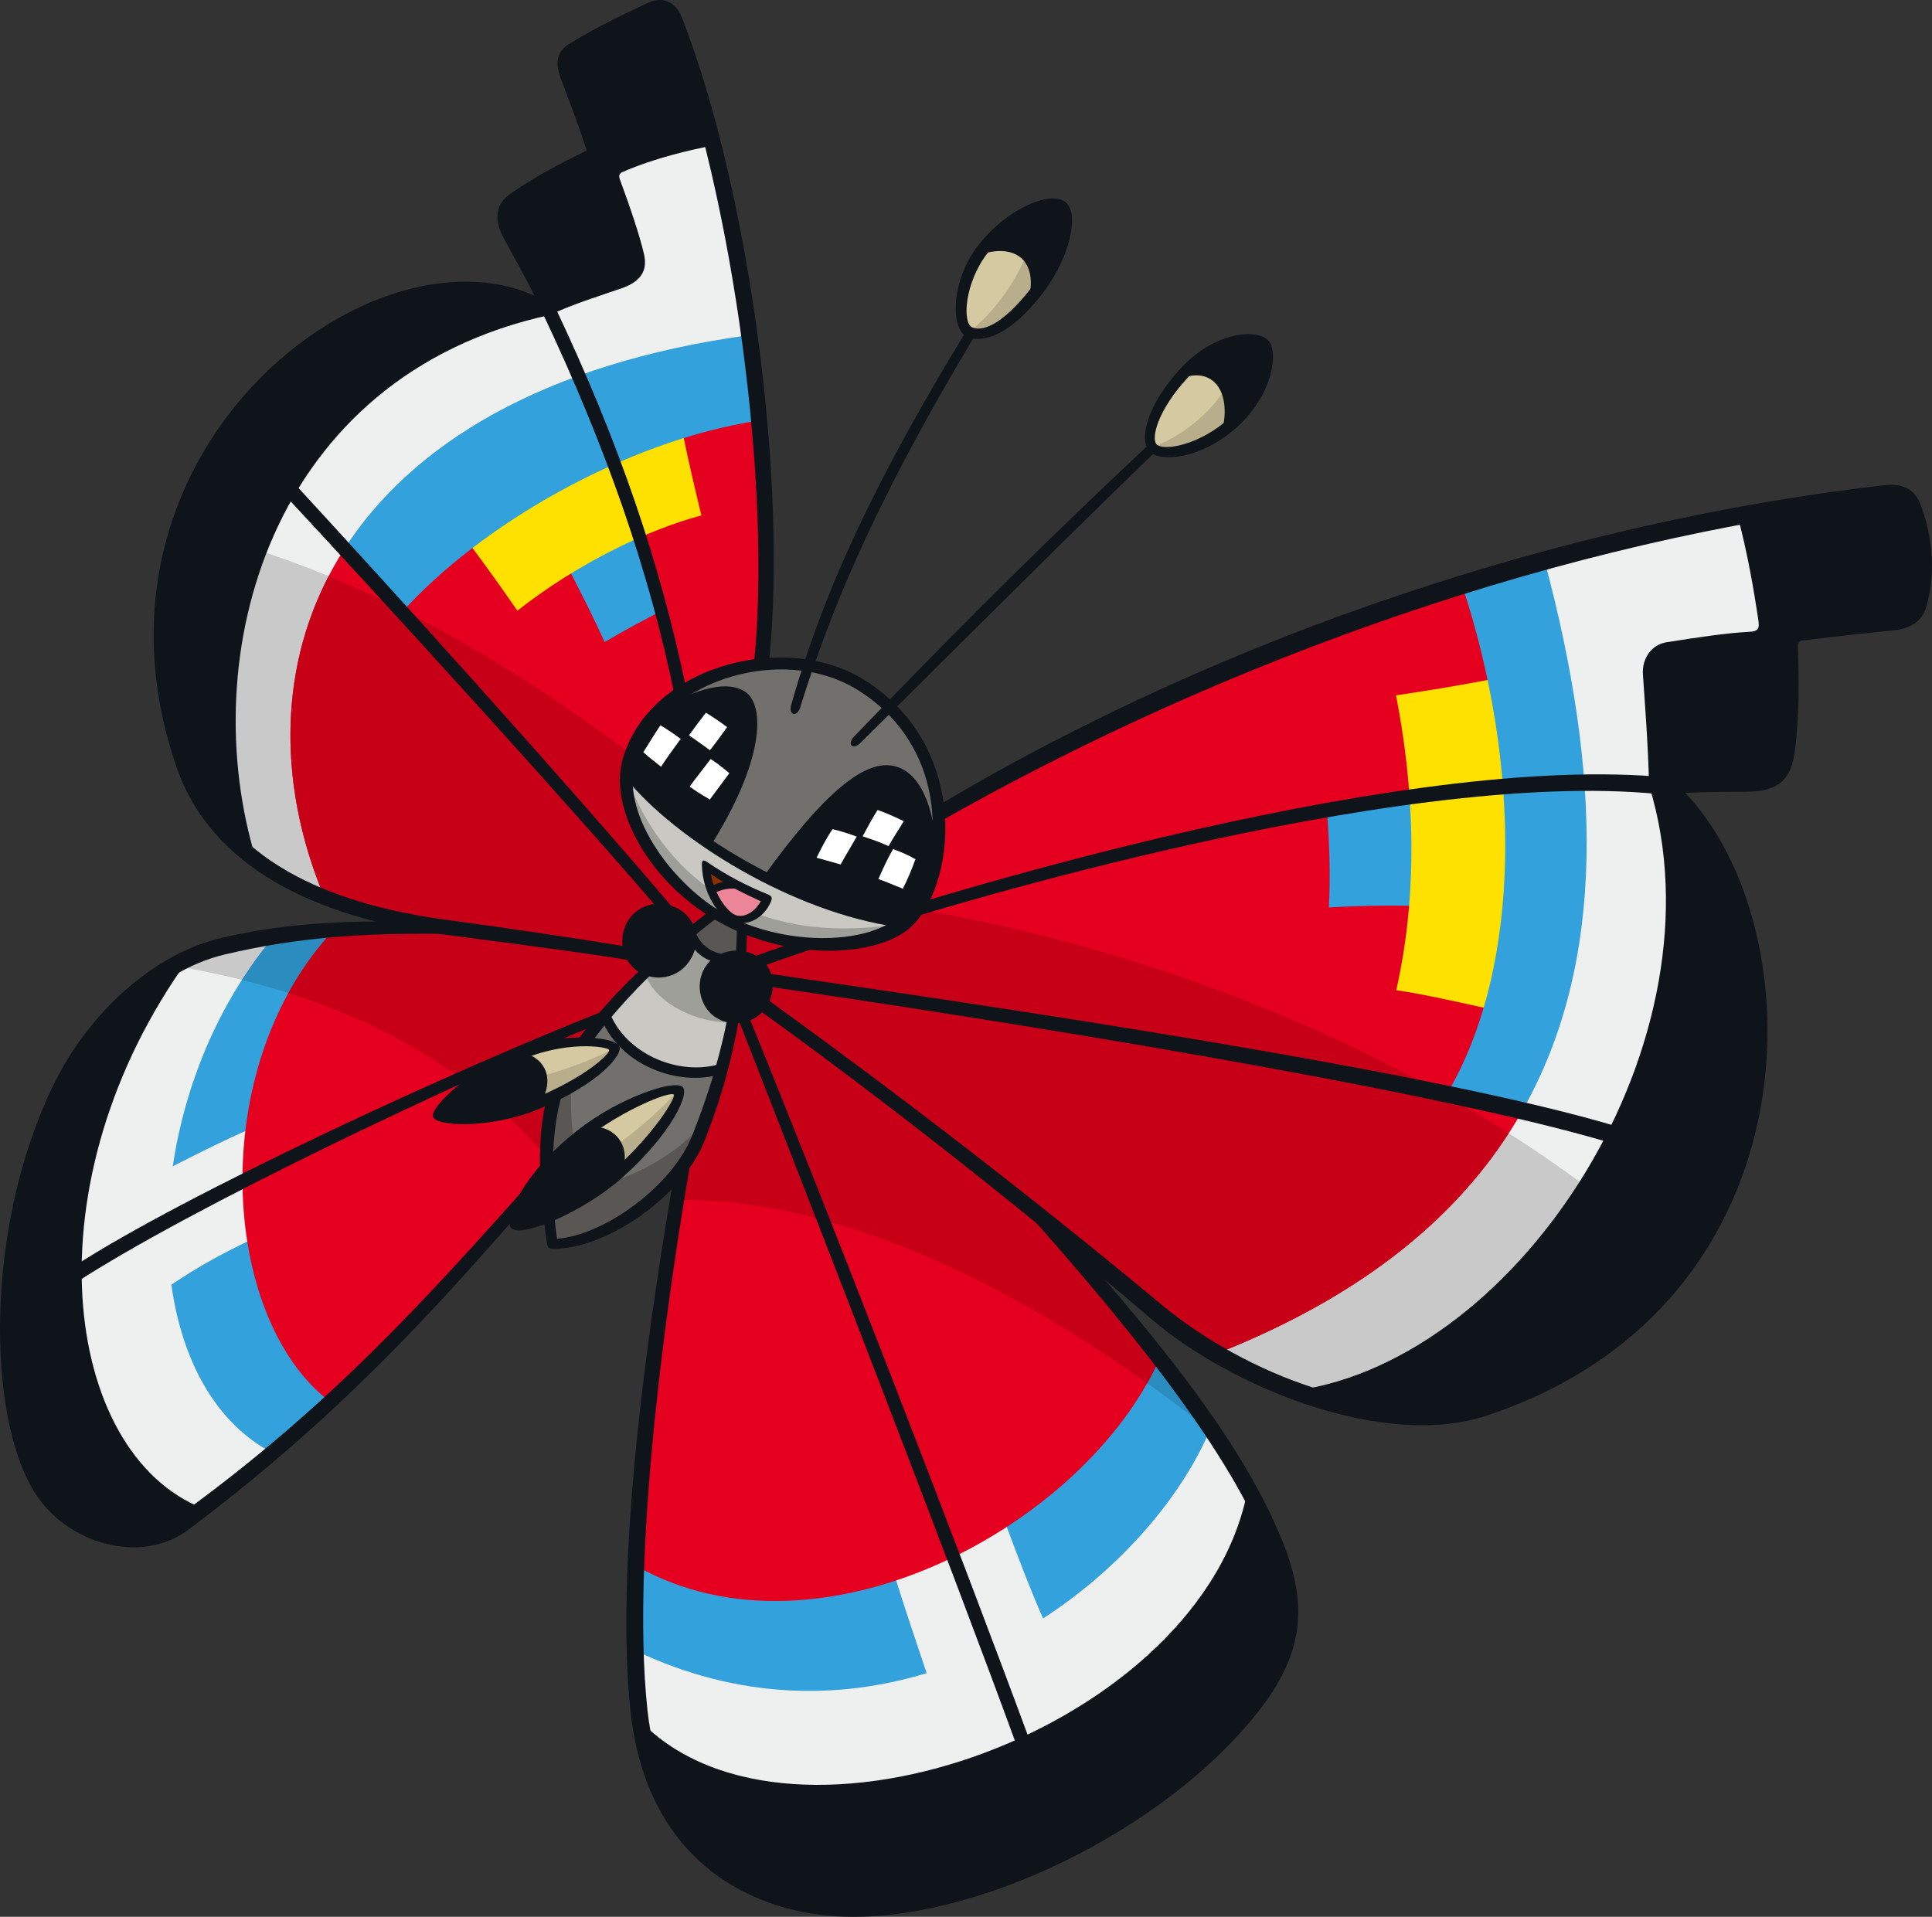 <?xml version="1.0" encoding="UTF-8"?>
<!-- Created with Inkscape (http://www.inkscape.org/) -->
<svg version="1.1" viewBox="0 0 332.52 329.96" xmlns="http://www.w3.org/2000/svg">
 <rect x="0" y="0" width="332.52" height="329.96" fill="#333333" stroke="none"/>
 <g transform="translate(1.5848e-6 1)">
  <path d="m117.62 199.39c-5.081 28.863-10.319 69.494-7.592 94.281 2.111 19.161 14.381 32.178 34.216 33.355 23.739 1.408 55.788-14.912 71.13-34.431 7.463-9.501 8.669-16.821 3.662-28.733-6.946-16.491-21.729-35.034-41.134-56.764-12.716-9.903-41.177-31.303-51.123-38.895-1.164 8.769-3.474 22.763-9.157 31.188" fill="#0f141b"/>
  <path d="m215.51 256.55c-7.822-14.625-21.012-30.872-37.603-49.444-12.73-9.903-41.177-31.303-51.123-38.895-1.164 8.769-3.474 22.763-9.157 31.188-5.095 28.863-10.319 69.494-7.592 94.281 0.122 1.107 0.285 2.181 0.472 3.243 26.236 26.165 97.022 0.863 105-40.373" fill="#eeefef"/>
  <path d="m196.23 228.54-23.165 32.723c2.111 5.712 4.263 11.353 6.459 16.333 13.822-8.97 24.155-21.428 28.849-32.766-3.515-5.21-7.592-10.635-12.142-16.29" fill="#33a1db"/>
  <path d="m196.23 228.54-3.662 5.181c5.181 3.515 10.405 7.349 15.644 11.482 0.041-0.122 0.122-0.244 0.163-0.366-3.515-5.21-7.592-10.635-12.142-16.29" fill="#2b8dbf"/>
  <path d="m329.27 86.633c-0.732-2.054-2.209-2.929-4.923-2.612-46.33 5.368-107 22.404-162.84 55.142l-33.757 19.591c-0.081 2.583-0.285 7.147-0.647 10.075 16.017 11.453 45.282 33.484 71.819 55.903 14.08 11.898 38.924 21.945 56.534 16.175 57.625-18.902 55.128-85.669 31.317-106.87 4.564-0.122 8.956-0.163 13.836-0.203 4.679-0.015 6.43-1.652 6.975-6.085 0.716-5.856 0.618-11.826 0.443-18.141-0.041-1.22 0.59-1.623 1.493-1.737 5.856-0.789 12.085-1.351 16.491-1.839 2.05-0.244 3.617-1.192 4.105-2.901 1.591-5.54 0.96-11.511-0.846-16.52" fill="#0f141b"/>
  <path d="m285.04 134.08c-0.203-7.033-0.517-12.745-0.932-19.003-0.163-2.539 0.875-4.032 2.913-4.363 4.363-0.704 10.061-1.522 14.797-1.81 2.197-0.122 2.498-1.046 2.152-3.356-0.834-5.526-2.038-12.114-3.6-17.912-42.21 7.793-92.214 24.184-138.86 51.525l-33.757 19.591c-0.081 2.583-0.285 7.147-0.647 10.061 16.018 11.453 45.282 33.484 71.82 55.917 6.803 5.741 16.103 11.051 25.892 14.352 39.498-6.071 73.412-61.945 60.222-105" fill="#eeefef"/>
  <path d="m137.97 152.82-10.219 5.928c-0.081 2.583-0.285 7.147-0.647 10.075 16.017 11.453 45.282 33.484 71.819 55.903 6.803 5.741 16.104 11.051 25.892 14.352 18.816-2.885 36.369-17.093 48.167-35.823-38.321-28.59-89.128-46.086-135.01-50.434" fill="#c9c9ca"/>
  <path d="m79.252 158.83c-18.127-0.59-29.494 0.325-41.105 3.088-9.702 2.327-21.256 11.252-27.772 24.729-11.295 23.395-11.252 55.386-3.214 68.332 5.296 8.54 16.922 11.611 24.342 6.243 25.792-18.658 44.277-39.972 62.562-60.897-0.081-15.314 5.124-22.103 19.577-36.297-10.506-1.851-22.261-3.446-34.388-5.196" fill="#0f141b"/>
  <path d="m30.751 164.8c-27.054 38.149-21.672 84.521 3.214 94.583 24.499-18.213 42.411-38.809 60.094-59.06-0.081-15.314 5.124-22.103 19.577-36.297-10.492-1.851-22.261-3.458-34.389-5.196-18.127-0.59-29.494 0.325-41.105 3.088-2.384 0.574-4.88 1.55-7.391 2.885" fill="#eeefef"/>
  <path d="m113.64 164.03c-10.506-1.851-22.26-3.446-34.388-5.196-18.127-0.59-29.494 0.325-41.105 3.088-2.384 0.574-4.894 1.55-7.391 2.885-0.122 0.163-0.244 0.366-0.366 0.533 24.528 4.148 47.205 13.836 63.696 32.824 0.415-13.807 5.798-20.625 19.548-34.13" fill="#c9c9ca"/>
  <path d="m29.738 199.76c4.88-2.482 8.784-4.449 13.075-6.315l17.424-34.575c-4.722 0.244-8.985 0.647-13.061 1.278-9.53 11.31-15.372 25.648-17.438 39.613" fill="#33a1db"/>
  <path d="m41.654 167.68c4.176 1.05 8.281 2.266 12.271 3.702l6.315-12.516c-4.722 0.244-8.984 0.647-13.06 1.278-2.01 2.384-3.849 4.909-5.526 7.535" fill="#2b8dbf"/>
  <path d="m131.1 113.5c3.43-31.504-4.205-82.813-14.955-110.9-0.863-2.225-2.583-2.51-4.177-1.749-4.808 2.295-7.664 3.662-13.032 6.918-1.448 0.875-1.721 1.981-0.891 4.291 1.664 4.607 3.027 8.755 4.55 13.706-5.956 2.856-9.874 4.837-13.951 7.621-1.965 1.351-2.095 3.474-0.875 5.799 2.282 4.377 4.191 8.109 6.645 13.132-27.356-16.118-81.163 24.284-62.505 78.307 6.401 18.5 24.887 25.189 44.937 27.973 10.764 1.493 27.083 3.747 36.785 5.425 3.173-2.685 5.267-4.622 9.358-7.707z" fill="#0f141b"/>
  <path d="m106.25 27.706c-1.05 0.46-1.249 1.033-0.806 2.197 1.737 4.521 3.503 9.745 4.306 13.147 0.431 1.823-0.561 3.645-3.027 4.507-4.636 1.623-8.181 2.742-12.3 4.765-50.463 11.037-61.888 59.993-51.611 93.865 8.798 7.191 21.098 10.606 34.044 12.4 10.764 1.493 27.083 3.747 36.785 5.439 3.157-2.685 5.267-4.621 9.358-7.707l8.109-42.813c2.714-24.93-1.505-62.247-8.712-90.65-5.037 1.005-11.08 2.64-16.146 4.851" fill="#eeefef"/>
  <path d="m76.858 158.59c10.764 1.493 27.083 3.747 36.785 5.439 3.157-2.685 5.253-4.636 9.358-7.707l2.612-13.793c-29.078-24.973-57.022-41.019-81.034-48.77-6.631 17.123-6.616 36.441-1.778 52.429 8.812 7.176 21.112 10.606 34.058 12.4" fill="#c9c9ca"/>
  <path d="m59.32 93.418c-11.553 17.926-11.999 39.742-3.474 60.108 6.444 2.482 13.621 4.048 21.012 5.066 10.764 1.493 27.083 3.747 36.785 5.44 3.157-2.685 5.253-4.636 9.358-7.707l8.109-42.828c1.709-15.774 0.647-36.498-2.181-56.807z" fill="#e60020"/>
  <path d="m127.75 158.75c-0.081 13.161-3.356 25.633-7.621 36.269-3.487 8.712-15.831 17.969-25.045 18.098-1.436-10.549-1.477-20.997 0.989-27.097 2.742-6.731 12.171-18.715 26.925-29.709 1.322 0.863 2.697 1.709 4.751 2.441" fill="#c9c8c3"/>
  <path d="m120.13 195.03c1.522-3.804 2.913-7.851 4.091-12.085-7.018 2.327-17.036-1.363-19.993-9.214-4.09 4.822-6.861 9.128-8.152 12.286-2.47 6.1-2.425 16.562-0.989 27.111 9.214-0.163 21.557-9.386 25.045-18.098" fill="#72706d"/>
  <path d="m59.769 237.37-16.606-24.945c-5.583 2.697-9.3 4.794-13.663 7.722 1.794 12.975 7.564 23.796 17.381 28.949 4.507-3.845 8.784-7.765 12.889-11.726" fill="#33a1db"/>
  <path d="m109.35 283.14c17.697 8.396 34.977 8.496 50.133 3.873-2.197-6.559-3.845-11.439-5.468-16.678l-44.349-5.999c-0.366 6.616-0.472 12.96-0.325 18.802" fill="#33a1db"/>
  <path d="m113.64 164.03c-10.506-1.851-22.26-3.446-34.388-5.196-8.497-0.285-15.486-0.203-21.73 0.203-22.203 23.509-19.619 66.839-0.777 81.206 13.764-12.931 25.591-26.495 37.316-39.914-0.081-15.314 5.124-22.103 19.577-36.297" fill="#e60020"/>
  <path d="m199.61 232.81c-6.272-8.066-13.577-16.606-21.701-25.705-12.731-9.903-41.177-31.317-51.124-38.895-1.164 8.769-3.474 22.763-9.171 31.188-3.588 20.424-7.263 46.732-8.138 69.15 31.561 17.912 77.331-6.904 90.133-35.738" fill="#e60020"/>
  <path d="m98.093 97.337c2.181 4.277 4.162 8.152 5.971 12.185 3.776-2.225 6.788-3.788 9.745-5.354-1.164-4.564-2.254-8.468-3.804-12.831l-7.076-1.42z" fill="#33a1db"/>
  <path d="m80.963 92.861c2.697 3.588 5.425 7.406 8.081 11.267 10.376-8.152 22.303-13.893 31.676-16.405-1.379-5.684-2.152-9.028-3.129-13.75l-21.17 2.942z" fill="#ffe100"/>
  <path d="m128.92 56.693c-35.695 4.894-58.214 18.945-69.695 36.857 2.986 3.316 6.516 7.119 9.932 10.879 13.276-14.869 38.45-29.581 61.486-33.039-0.46-4.88-1.033-9.802-1.721-14.697" fill="#33a1db"/>
  <path d="m265.85 95.574c-33.628 9.186-69.896 23.395-104.34 43.588l-33.757 19.591c-0.081 2.583-0.285 7.147-0.647 10.075 16.017 11.453 45.282 33.484 71.819 55.903 3.043 2.567 6.602 5.037 10.463 7.291 26.05-10.291 42.871-24.572 52.645-41.837z" fill="#e60020"/>
  <path d="m243.24 154.91c-4.808-0.081-9.659 0.015-14.525 0.285 0.285-5.913 0.081-11.18-0.325-16.649 4.521-0.846 9.3-1.562 14.309-2.295l3.889 8.324z" fill="#33a1db"/>
  <path d="m257.26 115.8c-5.598 1.135-11.64 2.095-16.993 2.901 2.958 14.941 4.06 33.14 0.041 50.75 5.195 0.773 10.133 1.953 15.802 3.173l8.568-29.939z" fill="#ffe100"/>
  <path d="m251.64 99.725c10.133 30.628 10.506 65.461-2.64 87.636 3.845 0.789 8.496 1.806 12.989 2.885 0.015-0.015 0.029-0.041 0.041-0.081 14.639-25.863 13.491-58.472 3.816-94.597-4.693 1.278-9.429 2.669-14.209 4.148" fill="#33a1db"/>
  <path d="m127.75 158.75c-2.05-0.732-3.43-1.579-4.751-2.441-1.408 1.062-2.754 2.124-4.076 3.186 0.773 3.56 4.794 5.483 8.64 4.277 0.122-1.664 0.163-3.344 0.203-5.023" fill="#595653"/>
  <path d="m111.03 166.48c0.976 4.032 7.291 8.568 15.027 8.568 0.675-3.6 1.204-7.09 1.505-11.281-3.173 0.602-6.932 0.203-8.64-4.277-2.901 2.384-5.066 4.263-7.894 6.989" fill="#9f9f9a"/>
  <path d="m99.159 180.57c-2.384 10.305 0.659 21.701 2.038 22.404 1.737 0.891 14.137-3.23 19.935-10.922-3.816 12.3-17.309 21.026-25.892 21.156-1.664-9.085-2.612-24.126 3.918-32.638" fill="#595653"/>
  <g fill="#c70018">
   <path d="m76.858 158.59c10.764 1.493 27.083 3.747 36.785 5.439 3.157-2.685 5.253-4.636 9.358-7.707l2.612-13.793c-24.356-20.926-47.922-35.579-69.049-44.349-8.798 16.95-8.497 36.742-0.704 55.343 6.43 2.482 13.606 4.048 20.997 5.066"/>
   <path d="m94.094 198.16c0.415-13.821 5.798-20.639 19.548-34.13-10.506-1.867-22.261-3.458-34.388-5.21-8.497-0.285-15.486-0.203-21.73 0.203-3.112 3.3-5.712 6.989-7.879 10.922 16.993 5.396 32.379 14.309 44.449 28.217"/>
   <path d="m137.97 152.82-10.219 5.928c-0.081 2.583-0.285 7.147-0.647 10.075 16.017 11.453 45.282 33.484 71.819 55.903 3.043 2.567 6.602 5.037 10.463 7.291 24.069-9.516 40.244-22.419 50.276-37.948-36.326-23.165-80.948-37.388-121.69-41.249"/>
   <path d="m126.78 168.21c-1.164 8.769-3.474 22.763-9.157 31.188-0.366 1.994-0.704 4.06-1.062 6.171 23.366-0.407 51.741 10.75 80.876 31.547 0.806-1.42 1.538-2.856 2.168-4.306-6.258-8.066-13.577-16.606-21.701-25.705-12.717-9.903-41.177-31.303-51.123-38.895"/>
  </g>
  <g fill="#0f141b">
   <path d="m128.57 159.02c-0.122 11.669-2.396 24.069-7.363 36.484-3.674 9.186-16.433 18.414-25.949 18.486-0.732 0.015-1.005-0.244-1.107-0.875-1.562-10.377-1.937-20.797 0.789-27.514 2.844-6.989 12.601-18.83 27.298-29.824l1.522 0.96c-14.367 10.778-23.925 22.949-26.638 29.623-2.14 5.282-2.612 16.319-1.261 25.877 8.382-0.647 19.864-9.229 23.237-17.682 4.98-12.444 7.692-24.6 7.736-36.254z"/>
   <path d="m127.58 164.57c-4.263 1.278-8.353-0.932-9.272-4.535l1.278-1.164c0.602 3.055 4.119 5.382 8.023 4.09z"/>
   <path d="m123.94 183.94c-7.291 2.152-17.18-1.607-20.395-9.458l1.261-1.493c2.685 7.406 12.185 11.525 19.591 9.014z"/>
   <path d="m109.07 164.42c-7.564-1.306-21.887-3.129-32.408-4.521-22.433-2.958-40.33-11.625-46.272-28.834-18.615-54.008 33.083-94.022 61.586-81.163-1.965-4.003-3.328-6.215-5.411-10.162-1.562-2.998-1.22-5.669 1.204-7.334 4.133-2.84 7.908-4.937 13.204-7.478-1.477-4.664-2.697-7.75-4.392-12.228-1.017-2.697-0.976-4.707 1.493-6.215 5.354-3.243 8.683-4.722 13.42-6.989 2.384-1.135 4.751-0.366 5.899 2.583 11.611 29.81 18.271 80.144 14.927 111.19l-2.583 0.163c3.214-29.91-3.531-80.589-14.812-110.07-0.561-1.477-1.306-1.896-2.799-1.192-4.693 2.254-6.975 3.487-12.271 6.702-0.818 0.504-0.96 1.379-0.366 3.015 1.635 4.521 2.555 7.377 4.349 13.204 0.325 1.05 0.285 1.55-0.863 2.095-5.468 2.628-9.3 4.32-13.491 7.191-2.01 1.379-1.351 2.929-0.561 4.449 2.384 4.535 4.177 7.865 6.631 13.047l-3.112 0.989c-25.475-13.075-77.072 24.514-59.146 77.23 5.669 16.692 22.763 24.499 43.789 27.284 10.19 1.363 23.337 3.328 31.073 4.621z"/>
   <path d="m88.679 208.59c-13.822 15.73-30.312 34.288-56.319 53.779-7.994 5.985-20.825 2.526-26.437-6.516-8.21-13.219-8.54-45.641 3.173-69.882 6.258-12.96 17.61-22.792 28.748-25.447 10.291-2.453 19.835-3.1 34.604-2.885l12.372 2.368c-20.71-0.891-33.843 0.366-46.258 3.328-12.171 2.901-22.361 14.481-26.968 24.012-11.023 22.806-11.152 54.008-3.259 66.825 5.167 8.367 15.658 10.664 22.318 5.841 26.179-18.931 42.498-37.245 60.783-57.668z"/>
   <path d="m41.307 144.9c-9.731-33.542 2.323-82.885 52.702-93.578 3.544-1.737 8.569-3.515 12.228-4.794 2.498-0.863 2.657-1.823 2.295-3.356-0.745-3.112-2.327-7.721-4.22-12.673-0.789-2.05-0.285-3.186 1.391-3.934 5.87-2.571 12.587-4.177 16.405-4.937l0.602 2.413c-3.747 0.745-9.817 2.067-15.615 4.593-0.488 0.203-0.647 0.618-0.407 1.249 1.737 4.722 3.385 9.544 4.148 12.846 0.529 2.356 0.014 4.564-3.861 5.899-3.804 1.322-8.654 2.811-12.156 4.535-0.041 0.015-0.081 0.029-0.122 0.041-48.382 10.506-61.399 58.888-50.578 93.908z"/>
   <path d="m116.17 118.99c-4.42-21.643-11.826-43-22.921-66.408l2.295-0.704c11.037 23.323 18.127 44.191 22.576 65.749z"/>
   <path d="m113.26 155.43c-17.294-20.194-49.774-55.659-64.198-71.159l1.379-2.282c16.161 17.51 47.693 52.372 65.892 73.915z"/>
   <path d="m33.041 260.2c-24.413-8.755-31.03-56.175-4.277-94.295l3.804-1.994c-27.973 38.565-21.859 85.296 2.413 94.769z"/>
   <path d="m103.15 175.17c-24.615 10.104-70.155 31.618-90.377 44.808l-0.041-2.986c18.801-12.242 65.318-33.843 92.372-44.435z"/>
   <path d="m285 132.66c5.411-0.244 10.535-0.407 15.673-0.431 4.133-0.015 4.98-1.164 5.411-4.679 0.716-5.827 0.688-11.597 0.325-17.84-0.081-1.937 0.745-3.145 2.929-3.417 6.028-0.732 12.056-1.306 16.491-1.806 1.595-0.203 2.453-0.415 2.828-1.823 1.351-5.052 1.062-9.932-0.903-15.371-0.602-1.692-1.465-1.965-3.474-1.737-54.525 6.315-112.7 26.567-162.68 54.97l-0.163-2.844c49.372-29.451 108.19-48.841 162.67-55.142 3.731-0.431 5.54 0.806 6.559 3.617 2.181 5.999 2.413 12.027 0.834 17.438-0.631 2.197-2.628 3.617-5.425 3.889-4.55 0.46-9.745 1.033-15.888 1.778-0.488 0.041-0.761 0.407-0.745 0.948 0.203 6.229 0.244 11.869-0.488 17.797-0.618 5.038-2.612 7.248-8.353 7.277-5.138 0.029-9.76 0.081-15.185 0.407z"/>
   <path d="m129.26 163.82c28.188-10.09 109.12-34.805 155.74-31.159l0.415 3.027c-44.923-4.464-126.24 19.534-154.27 29.666z"/>
   <path d="m131.64 170.73c9.429 6.832 37.158 26.939 68.232 52.817 14.065 11.726 37.675 21.399 55.271 15.615 57.252-18.83 53.133-84.464 29.724-105.27l3.662 0.081c24.098 22.418 25.561 89.43-32.695 108.73-17.582 5.827-43.875-4.808-57.783-16.735-30.657-26.279-58.156-46.473-67.629-53.247z"/>
   <path d="m277.28 195.76c-31.991-9.588-107.43-21.442-145.15-26.939l-0.366-2.295c38.866 5.684 114.58 16.706 146.85 26.48z"/>
   <path d="m222.86 238.4c38.938-5.411 74.346-60.553 60.998-104.11-0.015-0.041-0.029-0.081-0.029-0.163-0.203-7.549-0.704-13.606-1.062-19.017-0.203-2.856 1.595-5.153 3.991-5.54 6.229-0.989 10.477-1.595 14.252-1.806 1.709-0.081 1.839-0.574 1.595-2.225-0.716-4.808-1.867-11.54-3.544-17.711l2.555-0.415c1.664 6.2 2.872 13.103 3.6 17.912 0.407 2.657-0.203 4.593-3.474 4.78-3.731 0.203-8.367 0.745-14.553 1.737-1.721 0.285-2.05 1.107-1.908 3.287 0.366 5.397 0.59 11.353 0.789 18.888 13.449 44.162-20.079 98.716-59.232 105.71z"/>
   <path d="m119.09 197.68c-3.271 18.443-10.793 67.112-7.636 95.874 2.067 18.715 13.979 30.886 32.939 32.006 22.218 1.322 54.353-14.396 69.767-34.001 6.903-8.798 8.367-15.572 3.487-27.169-7.119-16.907-23.409-37.273-44.034-60.222l10.104 7.721c17.912 20.309 30.14 36.053 36.671 51.582 4.923 11.712 4.076 20.108-3.861 30.198-16.104 20.495-49.057 36.584-72.466 35.206-15.917-0.948-32.795-10.377-35.522-35.135-3.043-27.657 3.975-72.178 7.449-92.243z"/>
   <path d="m216.23 257.88c-8.31 40.876-78.565 66.351-105.4 40.747l-0.574-3.316c26.093 26.739 97.137 1.021 104.54-40.172z"/>
   <path d="m175.13 299.88c-11.798-32.322-34.46-90.693-48.152-125.68l1.806-0.443c14.108 34.589 36.627 92.759 48.54 125.11z"/>
  </g>
  <path d="m108.16 130.53c3.816-15.386 26.236-22.174 39.943-13.663 18.17 11.267 15.214 34.575 7.535 40.976-6.114 5.081-20.524 5.023-30.972-0.618-11.783-6.358-18.443-18.902-16.505-26.696" fill="#72706d"/>
  <path d="m124.67 157.22c10.448 5.64 24.858 5.698 30.973 0.618 0.041-0.041 0.122-0.122 0.163-0.163-18.63-1.823-39.225-15.013-47.909-25.676-0.863 7.822 5.684 19.261 16.764 25.231" fill="#c9c8c3"/>
  <path d="m111.18 123.54c8.697-5.483 14.022-6.588 16.663-4.765 3.3 2.266 2.238 11.424-6.2 25.389-5.081-3.588-9.745-7.162-13.907-12.314 0.545-2.726 1.522-5.583 3.446-8.31" fill="#0f141b"/>
  <path d="m132.18 150.16c8.941-12.257 16.678-20.079 21.83-18.443 4.751 1.522 6.731 9.817 6.401 18.457-1.021 2.555-2.514 5.483-4.607 7.535-6.057-0.675-15.314-3.027-23.624-7.549" fill="#0f141b"/>
  <g fill="#fff">
   <path d="m109.88 128.61c1.005 0.818 2.14 1.749 3.889 3.173 1.595-2.152 2.998-4.032 4.248-5.741-1.436-0.976-3.23-2.209-4.55-3.043-1.334 1.981-2.168 3.401-3.588 5.612"/>
   <path d="m121.37 120.85c-1.322 1.635-2.498 3.259-3.674 4.88 1.436 0.976 3.173 2.238 4.607 3.287 1.261-1.664 2.6-3.503 3.702-4.966-1.823-1.448-3.157-2.181-4.636-3.202"/>
   <path d="m122.19 128.78c-1.652 2.181-3.43 4.449-4.349 5.77 0.773 0.59 2.685 1.88 4.449 2.958 1.204-1.595 2.567-3.401 4.105-5.526-1.261-0.989-2.844-2.209-4.205-3.202"/>
   <path d="m139.6 146.98c1.635 0.443 3.458 0.976 5.368 1.607 1.062-1.924 2.311-4.277 3.259-5.97-1.709-0.574-3.515-1.176-5.253-1.595-1.22 1.806-2.282 3.816-3.373 5.956"/>
   <path d="m153.55 144.59c-1.436 2.181-2.482 4.349-3.23 6.157 1.823 0.533 3.56 1.261 5.31 1.994 0.891-1.709 1.867-4.162 2.567-6.229-1.505-0.818-2.929-1.408-4.65-1.924"/>
   <path d="m150.76 137.67c-1.119 1.896-2.384 4.105-3.287 5.712 1.823 0.675 3.776 1.306 5.626 2.067 0.932-1.766 2.47-3.861 3.287-5.339-1.664-0.903-3.747-1.823-5.626-2.441"/>
  </g>
  <path d="m121.44 147.95c2.901 2.079 7.234 4.406 10.606 5.827-1.078 2.453-3.572 4.048-5.569 3.361-1.994-0.688-4.88-4.909-5.037-9.186" fill="#ed8599"/>
  <path d="m122.31 152.14c1.306-0.517 2.356-0.932 4.277-1.005-1.965-1.05-3.906-2.124-5.152-3.186 0.285 1.896 0.415 2.6 0.875 4.191" fill="#922f00"/>
  <path d="m182.64 34.35c2.295 1.607 0.163 8.855-3.759 14.123-4.865 6.502-9.271 8.841-11.869 7.808-2.441-0.948-2.095-8.826 2.152-14.338 4.88-6.315 11.424-9.028 13.477-7.592" fill="#d5c9a1"/>
  <path d="m178.87 48.475c3.934-5.267 6.057-12.529 3.759-14.123-2.022-1.42-8.496 1.233-13.362 7.449 5.856-1.766 10.219 1.261 8.798 7.707 0.285-0.325 0.529-0.675 0.806-1.033" fill="#0f141b"/>
  <path d="m217.61 58.191c-1.22-1.29-7.52-1.88-13.965 5.253-5.21 5.769-6.817 10.836-5.124 12.673 1.261 1.351 7.463 1.334 13.778-4.363 6.028-5.454 6.732-12.071 5.311-13.563" fill="#d5c9a1"/>
  <g fill="#0f141b">
   <path d="m211.24 72.644c0.325-0.285 0.704-0.574 1.05-0.891 6.028-5.454 6.731-12.071 5.311-13.563-1.192-1.278-7.334-1.851-13.678 4.966 4.794-1.607 8.985 2.238 7.32 9.487"/>
   <path d="m115.75 155.83c-2.828-1.147-5.856-0.203-7.176 2.958-1.278 3.043 0.041 6.43 2.84 7.42 3.043 1.062 5.856-0.675 7.018-3.344 1.408-3.214-0.407-6.114-2.685-7.033"/>
   <path d="m131.02 165.24c-1.953-2.368-5.712-2.311-7.98-0.244-2.14 1.924-2.225 4.952-0.846 7.09 1.68 2.583 5.526 2.885 7.994 0.773 2.14-1.823 2.64-5.425 0.834-7.607"/>
  </g>
  <path d="m105.75 179.42c-0.618-1.09-9.616-2.111-17.079 1.334-7.435 3.446-13.534 9.013-13.248 10.162 0.285 1.147 8.726 1.436 16.807-1.867 10.004-4.076 13.979-8.826 13.52-9.63" fill="#d5c9a1"/>
  <path d="m75.425 190.92c0.285 1.135 8.525 1.42 16.519-1.749 2.669-3.906 1.55-7.621-3.088-8.482-0.081 0.015-0.122 0.041-0.203 0.081-7.435 3.446-13.534 9.014-13.247 10.162" fill="#0f141b"/>
  <path d="m116.74 186.74c-0.903-0.932-9.501 2.01-16.548 7.492-7.966 6.171-12.717 14.008-11.453 15.515 1.05 1.249 11.611-3.344 17.639-8.697 6.803-6.042 11.31-13.348 10.363-14.309" fill="#d5c9a1"/>
  <path d="m106.06 201.31c2.111-4.378-0.545-8.037-5.21-7.578-0.244 0.163-0.443 0.325-0.659 0.488-7.965 6.186-12.73 14.022-11.453 15.529 1.033 1.22 11.252-3.202 17.323-8.439" fill="#0f141b"/>
  <g fill="#b8ae8c">
   <path d="m176.63 42.809c-1.794 4.837-5.927 10.319-9.731 13.233 1.278 1.107 6.129 0.472 11.18-6.645 0.488-2.47 0.203-5.239-1.448-6.588"/>
   <path d="m210.83 65.936c-2.498 4.148-7.592 8.339-12.472 10.018 1.908 1.538 7.693 1.021 12.888-3.287 0.488-2.356 0.631-4.306-0.415-6.731"/>
   <path d="m93.206 184.24c3.145-0.789 9.186-2.929 12.587-4.851-0.325 1.953-5.583 6.545-13.822 9.86 1.05-1.721 1.607-3.287 1.233-5.009"/>
   <path d="m106.31 195.99c3.633-2.657 7.779-6.243 10.42-9.358 0.745 1.55-3.963 8.999-10.649 14.711 0.659-1.851 0.846-3.719 0.244-5.354"/>
  </g>
  <path d="m130.23 156.26c6.631 2.482 14.883 3.389 25.131 1.68-5.526 4.205-19.161 5.124-29.81-0.244-10.649-5.383-16.319-13.291-17.984-25.748 2.339 6.731 6.86 14.654 14.697 20.151 0.919 1.88 2.225 4.162 3.776 4.823 1.562 0.659 2.872 0.163 4.191-0.647" fill="#9f9f9a"/>
  <g fill="#0f141b">
   <path d="m109.22 130.8c-2.124 8.583 6.688 20.754 15.845 25.691 9.43 5.081 23.509 5.454 29.695 0.285 7.463-6.215 10.104-28.303-7.176-39.024-13.376-8.296-34.862-1.107-38.364 13.032m15.027 27.198c-12.444-6.717-19.232-19.576-17.209-27.743 4.076-16.419 27.786-22.834 41.622-14.252 18.787 11.654 15.859 36.168 7.736 42.913-5.655 4.707-19.993 5.64-32.149-0.919"/>
   <path d="m154.63 158.61c-18.285-2.539-38.378-15.142-46.818-25.519l0.285-2.083c8.898 11.137 29.91 23.782 48.181 26.193z"/>
   <path d="m121 143.69c8.826-14.639 8.784-22.634 6.415-24.27-2.254-1.562-7.32-0.704-16.936 5.626l2.685-3.674c7.076-4.177 12.286-5.239 15.128-3.271 3.474 2.396 3.145 12.042-5.956 26.437z"/>
   <path d="m118.7 134.41c1.078 0.789 2.225 1.493 3.474 2.209 1.033-1.408 2.168-2.901 3.356-4.521-0.903-0.773-1.994-1.623-3.214-2.453-1.391 1.867-2.697 3.474-3.617 4.765m8.037-1.867c-1.363 1.867-2.697 3.759-3.776 5.239-0.366 0.5-0.773 0.488-1.249 0.203-1.721-1.078-2.828-1.778-4.205-2.771-0.472-0.325-0.561-0.704-0.163-1.204 1.164-1.493 2.571-3.259 3.889-4.994-1.005-0.688-2.01-1.522-3.015-2.197-1.538 1.965-2.47 3.43-3.617 5.296-0.325 0.533-0.732 0.574-1.322 0.163-1.493-1.119-2.47-1.924-3.674-2.941-0.504-0.415-0.545-0.846-0.203-1.363 1.42-2.238 2.095-3.173 3.417-5.138 0.366-0.574 0.745-0.533 1.233-0.244 1.107 0.704 2.181 1.408 3.458 2.323 1.147-1.635 2.197-3.112 3.214-4.392 0.431-0.545 0.647-0.545 1.278-0.163 1.42 0.863 2.742 1.766 4.335 2.97 0.529 0.407 0.517 0.773 0.163 1.29-0.903 1.249-1.908 2.624-3.202 4.176 1.351 0.919 2.254 1.623 3.373 2.543 0.443 0.366 0.431 0.745 0.081 1.204m-1.607-8.382c-1.204-0.903-2.571-1.839-3.645-2.47-1.005 1.278-2.054 2.697-2.913 3.877 1.119 0.761 2.498 1.778 3.6 2.571 1.107-1.379 2.095-2.754 2.958-3.975m-7.994 2.038c-1.233-0.932-2.282-1.635-3.487-2.352-1.078 1.607-1.851 2.929-2.942 4.636 1.233 1.09 2.111 1.737 3.055 2.498 1.05-1.623 2.168-3.116 3.373-4.78"/>
   <path d="m159.45 151.77c0.806-8.095-0.891-17.725-5.669-19.246-4.277-1.363-10.98 4.636-20.969 18.098l-1.379-0.761c10.52-14.611 17.682-20.481 22.863-18.888 4.88 1.505 6.789 8.841 6.961 16.003z"/>
   <path d="m148.47 142.96c1.505 0.504 2.856 0.96 4.464 1.692 0.732-1.379 1.924-3.088 2.6-4.291-1.379-0.704-3.1-1.448-4.492-1.937-0.976 1.55-1.778 3.072-2.567 4.535m10.348 4.09c-0.688 1.994-1.42 4.02-2.368 5.827-0.285 0.5-0.647 0.745-1.334 0.488-1.68-0.675-3.202-1.29-4.88-1.937-0.659-0.244-0.818-0.431-0.545-1.107 0.574-1.379 1.074-2.413 2.238-4.607-1.278-0.602-2.425-0.989-3.776-1.42-0.745 1.391-1.721 3.173-2.453 4.478-0.285 0.5-0.46 0.688-1.147 0.443-1.721-0.602-3.043-1.021-4.823-1.448-0.846-0.203-1.09-0.631-0.659-1.448 1.062-2.038 2.01-3.645 3.259-5.497 0.325-0.46 0.631-0.472 1.42-0.285 1.176 0.244 2.311 0.631 3.918 1.176 0.761-1.42 1.493-2.799 2.368-4.263 0.285-0.488 0.529-0.647 1.192-0.415 1.839 0.602 3.544 1.391 5.339 2.339 0.529 0.285 0.659 0.704 0.325 1.306-0.675 1.135-1.233 1.965-2.152 3.572 1.261 0.5 2.295 0.96 3.544 1.579 0.545 0.285 0.761 0.59 0.545 1.233m-7.65 3.259c1.436 0.488 2.685 1.062 4.205 1.664 0.761-1.477 1.595-3.458 2.168-5.081-1.22-0.688-2.238-1.176-3.845-1.737-1.135 1.937-1.937 3.816-2.526 5.152m-10.649-3.674c1.55 0.415 2.539 0.716 4.148 1.164 0.818-1.509 2.01-3.446 2.771-4.794-1.318-0.488-2.868-1.005-4.162-1.278-1.119 1.607-1.981 3.373-2.754 4.909"/>
   <path d="m122.34 149.44c0.59 3.458 2.811 6.573 4.335 7.105 1.233 0.431 3.088-0.325 4.263-2.396-3.401-1.566-6.186-2.97-8.597-4.708m3.918 8.281c-2.571-0.761-5.311-4.952-5.454-9.745-0.029-0.976 0.244-1.05 0.989-0.533 3.112 2.152 6.803 4.076 10.362 5.511 0.631 0.285 0.846 0.533 0.517 1.278-1.278 2.929-4.02 4.205-6.415 3.487"/>
   <path d="m169.96 42.575c-3.975 5.153-4.392 12.085-2.583 12.802 2.079 0.818 5.756-0.976 10.721-7.607 4.263-5.698 5.396-11.683 4.076-12.616-1.363-0.948-7.148 0.863-12.214 7.42m-3.417 14.481c-2.941-1.147-3.055-9.501 1.806-15.802 4.894-6.315 12.272-9.415 14.912-7.564 2.583 1.794 1.062 9.272-3.572 15.472-5.784 7.736-10.621 8.884-13.147 7.894"/>
   <path d="m176.96 50.848c1.867-6.889-2.14-10.162-8.454-7.951l1.505-2.152c5.999-1.505 9.846 1.88 8.97 7.607z"/>
   <path d="m204.33 64.118c-5.138 5.597-6.229 10.348-5.267 11.381 1.22 1.192 7.377 0.163 12.616-4.578 5.784-5.224 6.43-10.908 5.282-12.128-1.119-1.192-6.66-1.164-12.63 5.325m-6.459 12.63c-2.05-2.197-0.163-8.267 5.023-13.993 6.415-7.09 13.635-7.018 15.372-5.181 1.839 1.953 0.834 9.344-5.325 14.912-6.359 5.741-13.405 6.042-15.07 4.263"/>
   <path d="m210.29 73.461c1.965-7.894-2.282-11.611-7.507-9.042l1.908-2.238c4.866-1.261 9.014 3.1 7.377 9.831z"/>
   <path d="m167.93 56.533c-14.984 25.016-23.897 43.904-30.226 64.299-0.517 1.664-2.022 1.29-1.55-0.415 5.798-20.524 15.113-39.799 30.226-64.557z"/>
   <path d="m199.12 76.52c-13.692 13.176-29.523 29.006-51.08 50.42-1.233 1.22-2.339 0.203-1.05-1.147 21.012-21.916 36.627-37.029 50.994-50.521z"/>
   <path d="m109.47 159.09c-1.107 2.64-0.014 5.569 2.254 6.372 2.14 0.745 4.636-0.325 5.798-2.986 0.976-2.225 0.366-4.966-2.079-5.942-2.413-0.96-4.909 0-5.97 2.555m1.692 7.808c-3.617-1.278-4.88-5.311-3.544-8.496 1.204-2.872 4.535-4.823 8.425-3.287 3.055 1.204 4.736 4.736 3.259 8.152-1.562 3.572-5.167 4.679-8.138 3.633"/>
   <path d="m123.77 165.69c-1.721 1.55-1.965 4.291-0.903 5.928 1.107 1.709 4.205 2.47 6.602 0.415 1.953-1.664 2.339-4.65 0.932-6.344-1.379-1.652-4.449-1.965-6.631 0m-2.254 6.788c-1.806-2.783-1.261-6.315 0.863-8.209 2.453-2.209 6.861-2.295 9.257 0.488 2.339 2.714 1.436 6.904-0.806 8.827-2.828 2.425-7.334 1.965-9.315-1.107"/>
   <path d="m76.345 190.59c0.244 0.647 7.894 0.631 15.615-2.526 9.028-3.69 13.104-7.765 12.874-8.324-0.244-0.59-7.664-1.737-15.744 1.994-7.392 3.417-12.96 8.296-12.745 8.855m-1.823 0.631c-0.472-1.896 7.018-8.252 13.721-11.352 6.616-3.072 17.252-2.726 18.328-0.806 0.773 1.391-3.446 6.602-14.051 10.937-8.095 3.3-17.553 2.97-17.998 1.22"/>
   <path d="m90.875 189.42c2.872-3.69 2.01-7.607-2.942-8.21l2.038-1.017c4.306 1.062 5.296 4.966 3.145 8.497z"/>
   <path d="m89.467 209.14c0.574 0.631 10.205-3.474 16.305-8.884 6.76-5.999 10.649-12.386 10.19-12.831-0.618-0.631-8.626 2.539-15.156 7.607-7.779 6.042-11.999 13.376-11.339 14.108m-1.522 1.204c-1.233-1.465 1.937-9.386 11.683-16.95 7.047-5.483 16.505-8.654 17.883-7.262 1.176 1.204-1.965 8.066-10.492 15.658-6.43 5.712-17.424 10.52-19.075 8.554"/>
   <path d="m104.77 202.27c2.901-4.664 0.041-8.569-4.851-7.693l2.022-1.664c4.076 0.041 6.573 3.361 5.224 7.52z"/>
   <path d="m122.23 151.68c1.107-0.704 2.368-1.005 3.747-0.903l3.515 1.823c-3.332-1.176-5.54-0.529-6.76 0.325z"/>
  </g>
 </g>
</svg>
